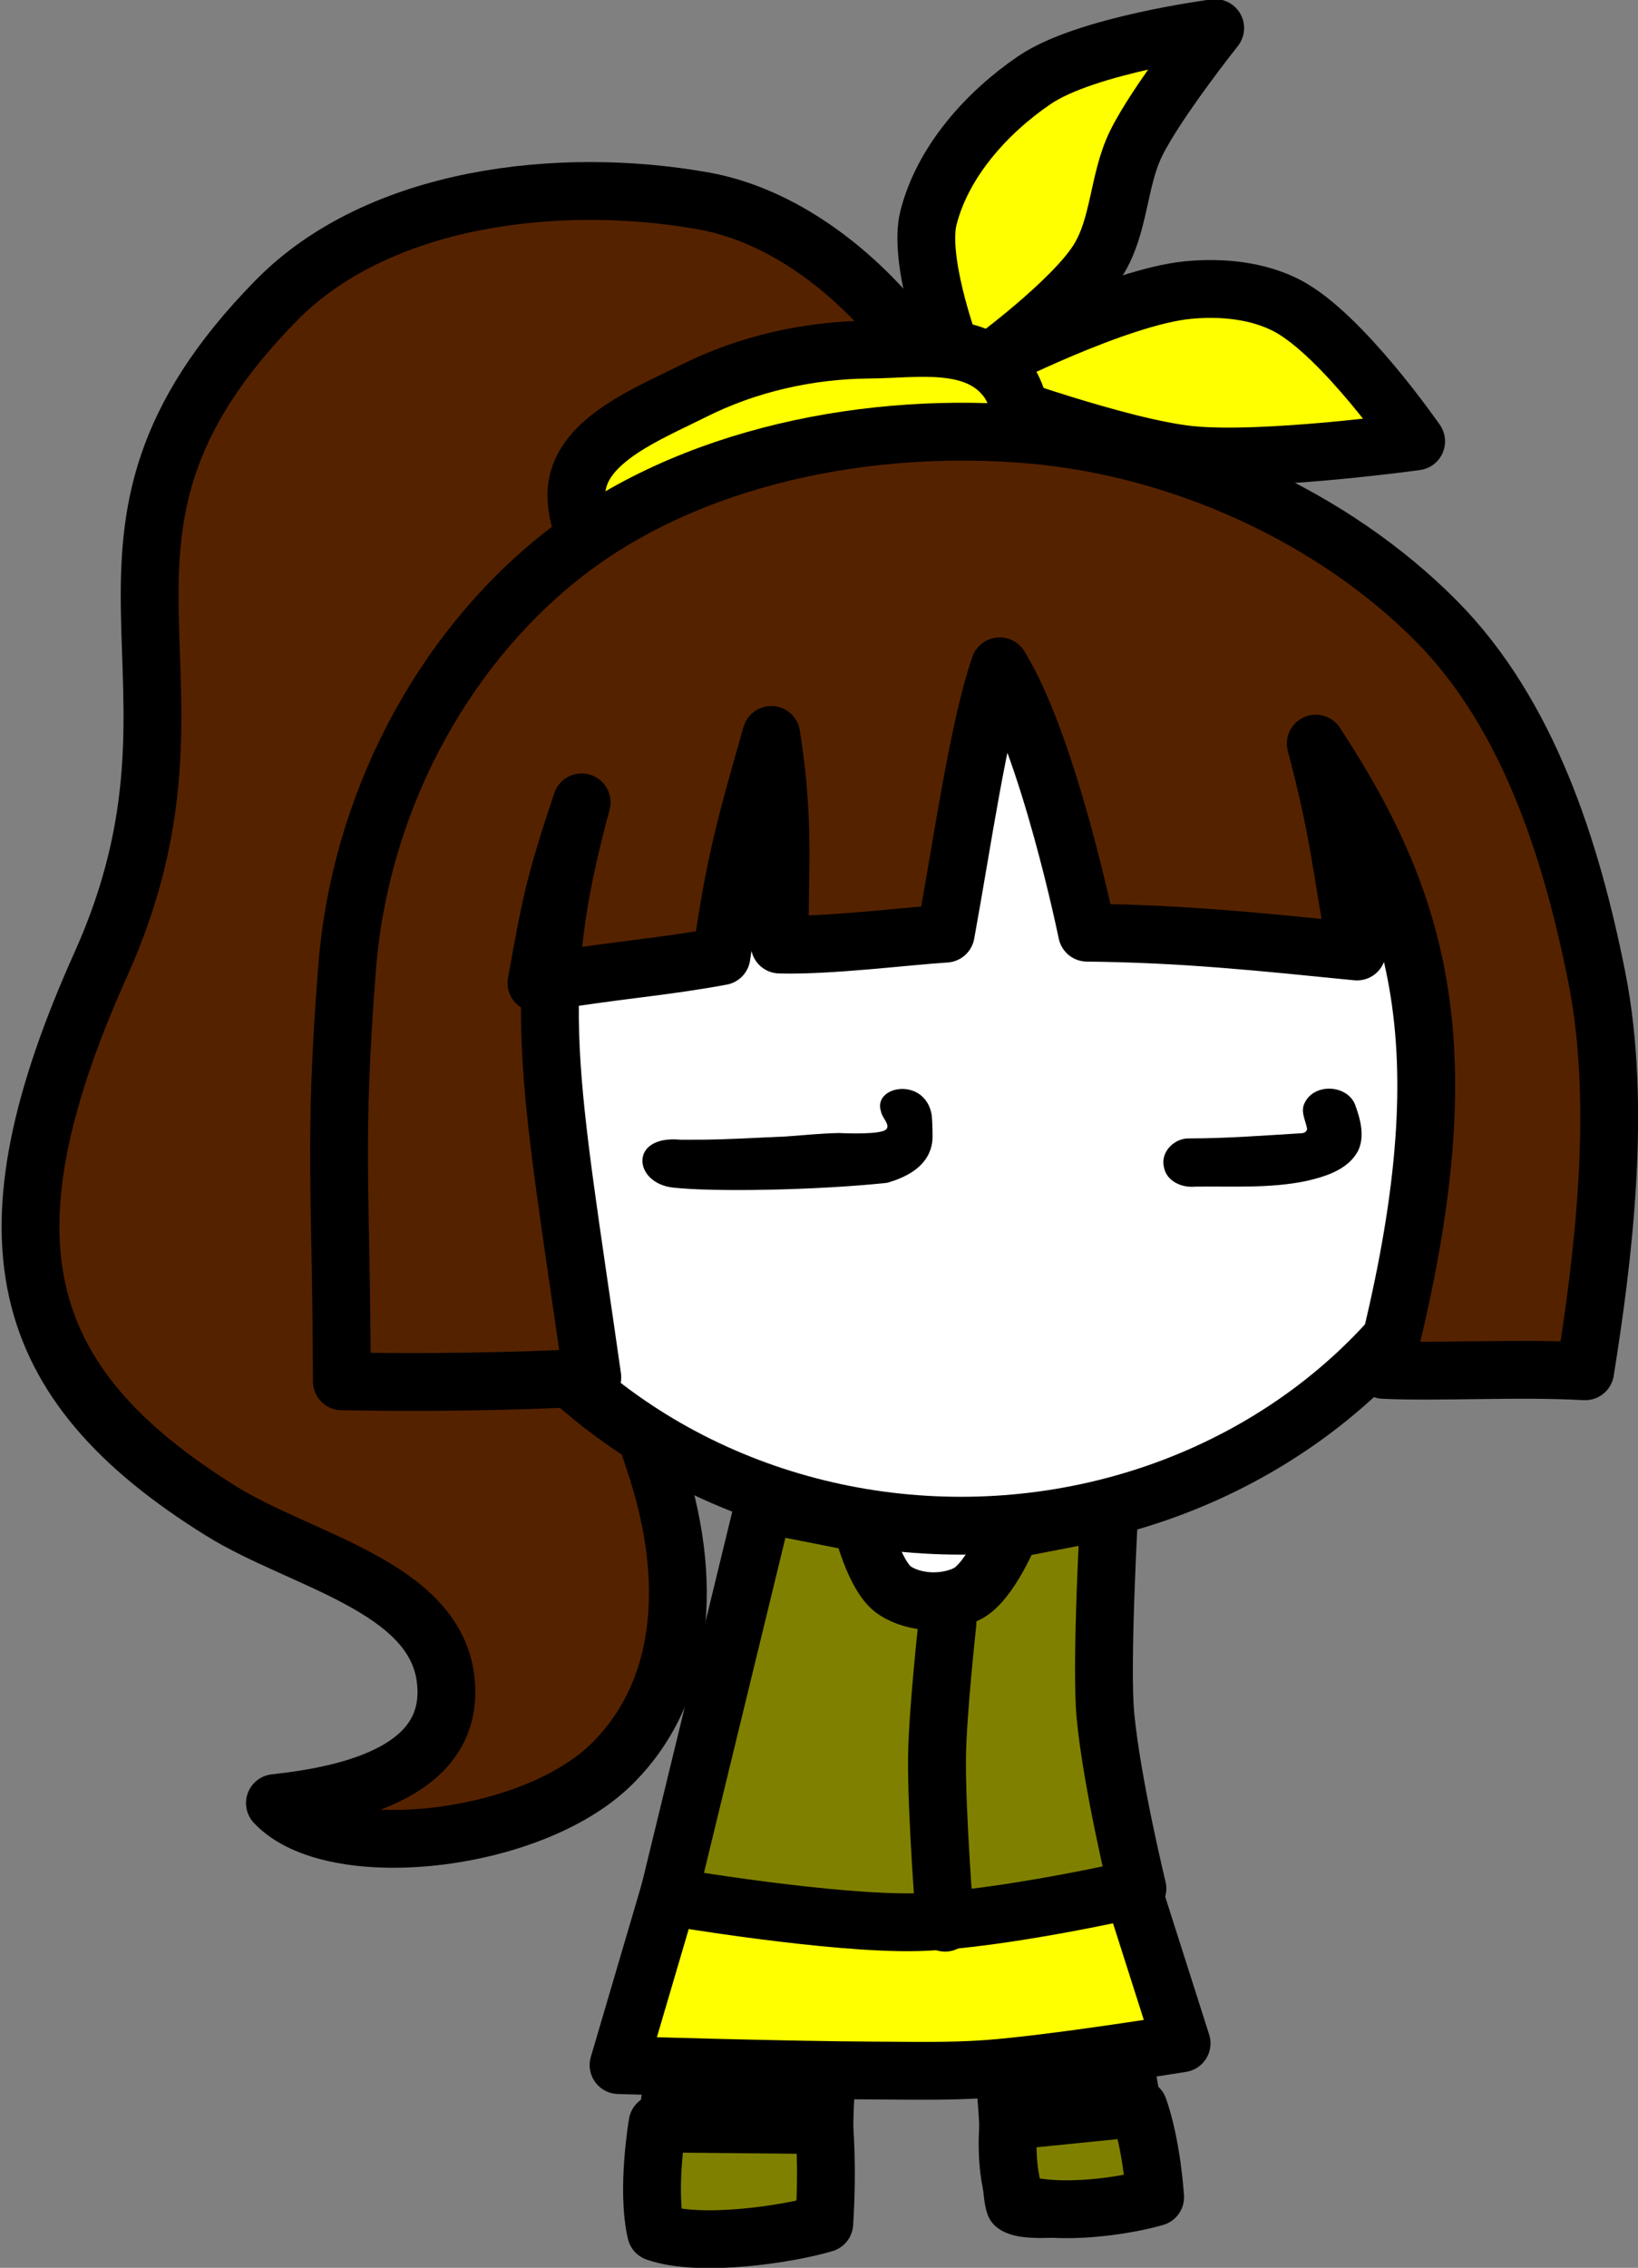 <?xml version="1.0" encoding="UTF-8" standalone="no"?>
<!-- Created with Inkscape (http://www.inkscape.org/) -->

<svg
   width="33.715mm"
   height="46.658mm"
   viewBox="0 0 127.427 176.345"
   version="1.1"
   id="svg1"
   inkscape:version="1.2.2 (732a01da63, 2022-12-09)"
   sodipodi:docname="shock.svg"
   xml:space="preserve"
   inkscape:export-filename="shock1.svg"
   inkscape:export-xdpi="96"
   inkscape:export-ydpi="96"
   xmlns:inkscape="http://www.inkscape.org/namespaces/inkscape"
   xmlns:sodipodi="http://sodipodi.sourceforge.net/DTD/sodipodi-0.dtd"
   xmlns="http://www.w3.org/2000/svg"
   xmlns:svg="http://www.w3.org/2000/svg"><rect x="0" y="0" width="127.427" height="176.345" fill="#808080" stroke="none"/><sodipodi:namedview
     id="namedview1"
     pagecolor="#ffffff"
     bordercolor="#000000"
     borderopacity="0.25"
     inkscape:showpageshadow="2"
     inkscape:pageopacity="0.0"
     inkscape:pagecheckerboard="0"
     inkscape:deskcolor="#d1d1d1"
     inkscape:document-units="mm"
     inkscape:zoom="1.5386273"
     inkscape:cx="185.55501"
     inkscape:cy="132.91068"
     inkscape:window-width="1827"
     inkscape:window-height="1057"
     inkscape:window-x="-9"
     inkscape:window-y="-9"
     inkscape:window-maximized="1"
     inkscape:current-layer="layer1"
     showgrid="true"><inkscape:grid
       id="grid11"
       units="mm"
       originx="0"
       originy="0"
       spacingx="3.78"
       spacingy="3.78"
       empcolor="#0099e5"
       empopacity="0.302"
       color="#0099e5"
       opacity="0.149"
       empspacing="5"
       dotted="false"
       gridanglex="30"
       gridanglez="30"
       visible="true" /></sodipodi:namedview><defs
     id="defs1"><linearGradient
       id="linearGradient4322"
       inkscape:swatch="solid"><stop
         style="stop-color:#2b1500;stop-opacity:1;"
         offset="0"
         id="stop4320" /></linearGradient><linearGradient
       id="linearGradient5259"
       inkscape:swatch="solid"><stop
         style="stop-color:#fdb6b0;stop-opacity:1;"
         offset="0"
         id="stop5257" /></linearGradient><linearGradient
       id="linearGradient5745"
       inkscape:swatch="solid"><stop
         style="stop-color:#000000;stop-opacity:1;"
         offset="0"
         id="stop5743" /></linearGradient><linearGradient
       id="linearGradient4753"
       inkscape:swatch="solid"><stop
         style="stop-color:#d1d48d;stop-opacity:1;"
         offset="0"
         id="stop4751" /></linearGradient></defs><g
     inkscape:label="Layer 1"
     inkscape:groupmode="layer"
     id="layer1"
     transform="translate(-569.06,27.888)"><g
       id="g226"
       inkscape:label="heather mcnamara"
       transform="matrix(1.676,0,0,1.676,624.663,256.24)"
       style="display:inline;stroke-width:2.684;stroke-dasharray:none"
       inkscape:highlight-color="#ffff00"><g
         id="g173"
         transform="matrix(1.552,0,0,1.552,233.011,62.995)"
         inkscape:label="body"
         style="display:inline;stroke-width:1.729;stroke-dasharray:none"><path
           style="display:inline;fill:#552200;stroke:#000000;stroke-width:1.729;stroke-linecap:round;stroke-linejoin:round;stroke-dasharray:none;stroke-opacity:1;paint-order:fill markers stroke"
           d="m -144.54,-139.917 c -1.476,-1.851 -3.606,-3.484 -5.937,-3.899 -4.305,-0.766 -9.711,-0.141 -12.774,2.978 -6.997,7.125 -1.339,11.149 -5.239,19.829 -3.637,8.096 -2.657,12.489 3.617,16.374 2.363,1.463 6.334,2.237 6.685,4.985 0.353,2.765 -2.82,3.485 -5.102,3.731 1.721,1.835 7.622,1.21 10.04,-1.135 2.197,-2.131 2.533,-5.468 1.308,-9.089 -0.656,-2.128 -1.862,-3.999 -2.944,-5.92 -1.024,-2.471 1.046,-4.863 2.782,-6.384 2.116,-1.855 4.439,-3.579 5.782,-6.12 2.063,-3.284 3.647,-7.124 3.379,-11.063 -0.296,-1.168 -0.647,-3.094 -1.597,-4.286 z"
           id="path28"
           sodipodi:nodetypes="aasssscaccscca" /><path
           style="display:inline;fill:#ffffff;fill-opacity:1;stroke:#000000;stroke-width:1.729;stroke-linecap:round;stroke-linejoin:round;stroke-miterlimit:1001;stroke-dasharray:none;stroke-opacity:1;paint-order:fill markers stroke"
           d="m -148.032,-104.788 c -2.21,10.06 -2.321,11.529 -2.996,15.059 -0.406,2.12 -0.974,6.022 -0.617,6.445 0.358,0.424 3.83,0.214 4.423,-0.261 0.593,-0.475 0.173,-3.822 0.555,-4.305 0.382,-0.483 4.758,-0.644 5.054,-0.322 0.295,0.322 0.26,3.771 0.45,4.258 0.502,0.401 3.992,-0.243 3.992,-0.243 0,0 -1.315,-7.144 -1.671,-10.754 -0.314,-3.177 -0.409,-9.569 -0.409,-9.569"
           id="path172"
           sodipodi:nodetypes="cszzzzccac"
           inkscape:label="body" /><ellipse
           style="display:inline;fill:#ffffff;fill-opacity:1;stroke:#000000;stroke-width:1.729;stroke-linecap:round;stroke-linejoin:round;stroke-miterlimit:1001;stroke-dasharray:none;stroke-opacity:1;paint-order:fill markers stroke"
           id="ellipse172"
           ry="15.394"
           rx="16.683"
           cy="-119.605"
           cx="-142.773"
           inkscape:label="head"
           transform="translate(1.0967844e-5)" /></g><g
         id="g28"
         transform="matrix(1.552,0,0,1.552,154.459,63.349)"
         style="stroke-width:1.729;stroke-dasharray:none"><path
           style="fill:#808000;stroke:#000000;stroke-width:1.729;stroke-linecap:round;stroke-linejoin:round;stroke-dasharray:none;paint-order:fill markers stroke"
           d="m -101.233,-86.569 c 0,0 -0.341,1.975 -0.045,3.251 1.312,0.462 3.968,0.055 5.032,-0.265 0.113,-1.809 -0.008,-2.938 -0.008,-2.938 z"
           id="path215"
           sodipodi:nodetypes="ccccc" /><path
           style="fill:#808000;stroke:#000000;stroke-width:1.729;stroke-linecap:round;stroke-linejoin:round;stroke-dasharray:none;paint-order:fill markers stroke"
           d="m -90.732,-86.642 c 0,0 -0.165,1.431 0.251,2.444 1.262,0.404 3.265,0.085 4.13,-0.169 -0.13,-1.742 -0.494,-2.667 -0.494,-2.667 z"
           id="path216"
           sodipodi:nodetypes="ccccc" /><path
           style="fill:#ffff00;stroke:#000000;stroke-width:1.729;stroke-linecap:round;stroke-linejoin:round;stroke-dasharray:none;paint-order:fill markers stroke"
           d="m -100.791,-93.777 -1.608,5.462 c 0,0 5.082,0.154 7.623,0.163 1.133,0.004 2.269,0.034 3.399,-0.048 1.951,-0.142 5.817,-0.766 5.817,-0.766 l -1.532,-4.804 c -4.599,0.972 -8.884,0.673 -13.699,-0.007 z"
           id="path218"
           sodipodi:nodetypes="ccsscccc" /><path
           style="fill:#808000;stroke:#000000;stroke-width:1.729;stroke-linecap:round;stroke-linejoin:round;stroke-dasharray:none;paint-order:fill markers stroke"
           d="m -98.054,-105.086 -2.853,11.732 c 0,0 4.92,0.837 7.468,0.766 2.452,-0.069 6.558,-1.005 6.558,-1.005 0,0 -0.763,-3.13 -0.957,-5.17 -0.146,-1.526 0.116,-6.131 0.116,-6.131 l -2.932,0.566 c 0,0 -0.627,1.579 -1.325,1.926 -0.643,0.32 -1.552,0.296 -2.154,-0.096 -0.627,-0.408 -0.999,-2.011 -0.999,-2.011 z"
           id="path219"
           sodipodi:nodetypes="ccscsccaacc" /><path
           style="fill:#0000ff;stroke:#000000;stroke-width:6.534;stroke-linecap:round;stroke-linejoin:round;stroke-dasharray:none;paint-order:fill markers stroke"
           d="m 1054.009,226.887 c 0,0 -1.101,9.997 -1.176,15.017 -0.095,6.279 0.905,18.817 0.905,18.817"
           id="path226"
           sodipodi:nodetypes="cac"
           transform="matrix(0.265,0,0,0.265,-371.875,-161.664)" /></g><path
         style="display:inline;fill:#ffff00;stroke:#000000;stroke-width:2.684;stroke-linecap:round;stroke-linejoin:round;stroke-dasharray:none;stroke-opacity:1;paint-order:fill markers stroke"
         d="m 10.864,-153.555 c 0,0 -1.43,-3.948 -0.943,-5.868 0.662,-2.607 2.701,-4.88 4.925,-6.392 2.404,-1.635 8.383,-2.41 8.383,-2.41 0,0 -2.711,3.407 -3.667,5.344 -0.846,1.713 -0.755,3.837 -1.781,5.449 -1.234,1.939 -5.03,4.715 -5.03,4.715 0,0 5.965,-3.041 9.221,-3.353 1.549,-0.148 3.233,0.01 4.611,0.733 2.558,1.346 5.973,6.287 5.973,6.287 0,0 -7.037,0.978 -10.479,0.629 -3.245,-0.33 -9.535,-2.62 -9.535,-2.62 z"
         id="path31"
         sodipodi:nodetypes="csscsscsscscc" /><path
         style="display:inline;fill:#ffff00;stroke:#000000;stroke-width:2.684;stroke-linecap:round;stroke-linejoin:round;stroke-dasharray:none;stroke-opacity:1;paint-order:fill markers stroke"
         d="m -3.565,-142.662 c -1.364,1.006 -3.063,-2.484 -2.837,-4.242 0.29,-2.252 3.349,-3.446 5.398,-4.477 2.541,-1.278 5.399,-1.906 8.171,-1.927 2.202,-0.016 4.996,-0.553 6.436,1.434 1.003,1.384 1.269,5.681 -0.336,5.346 -7.789,-1.626 -11.665,0.056 -16.832,3.866 z"
         id="path29-5"
         sodipodi:nodetypes="ssaasss" /><path
         style="display:inline;fill:#552200;stroke:#000000;stroke-width:2.684;stroke-linecap:round;stroke-linejoin:round;stroke-dasharray:none;stroke-opacity:1;paint-order:fill markers stroke"
         d="m 13.226,-138.612 c -0.982,2.828 -1.722,8.128 -2.504,12.401 -1.891,0.121 -5.434,0.572 -7.708,0.506 -0.016,-3.733 0.243,-5.66 -0.389,-9.725 -1.205,4.215 -1.698,5.955 -2.313,10.266 -2.892,0.529 -4.313,0.564 -8.587,1.243 0.705,-3.897 0.84,-4.586 2.097,-8.38 -2.463,9.056 -1.519,12.545 0.495,26.675 -3.536,0.205 -7.95,0.258 -11.626,0.187 -0.023,-9.01 -0.397,-10.98 0.245,-19.197 0.588,-7.515 4.313,-14.621 9.928,-19.079 5.919,-4.699 14.435,-6.323 21.961,-5.633 6.837,0.626 13.86,3.776 18.689,8.656 4.241,4.287 6.247,10.582 7.426,16.495 1.193,5.982 0.292,13.109 -0.539,18.291 -3.156,-0.174 -6.821,0.058 -9.358,-0.066 3.737,-14.488 1.911,-21.336 -3.146,-29.054 1.186,4.44 1.229,6.238 1.914,9.644 -4.467,-0.444 -8.042,-0.828 -12.53,-0.873 0,0 -1.762,-8.637 -4.054,-12.358 z"
         id="path27"
         sodipodi:nodetypes="cccccccccsaaaaccccccc" /><g
         id="g20"
         inkscape:label="base - unpleasant"
         transform="matrix(1.498,0,0,1.498,-62.329,64.671)"
         inkscape:highlight-color="#999999"
         style="display:inline;stroke-width:1.792;stroke-dasharray:none"><g
           id="g22-3"
           inkscape:label="eyes"
           style="stroke-width:1.792;stroke-dasharray:none"><path
             style="fill:#000000;fill-opacity:1;stroke:#fbc116;stroke-width:1.792;stroke-dasharray:none;stroke-opacity:0;paint-order:fill markers stroke"
             id="path21-4"
             d="m 46.806,-121.305 c -0.354,0.108 -1.346,0.056 -1.346,0.056 -0.549,0.011 -1.096,0.067 -1.643,0.107 -0.495,0.025 -0.989,0.043 -1.484,0.067 -0.348,0.017 -0.697,0.028 -1.045,0.032 -0.244,0.002 -0.488,0.002 -0.731,0.002 -1.617,-0.158 -1.474,1.341 -0.25,1.481 1.223,0.14 4.437,0.089 6.638,-0.146 1.154,-0.325 1.412,-0.943 1.412,-1.432 0,-0.225 -0.005,-0.449 -0.026,-0.673 -0.211,-1.201 -1.857,-0.905 -1.567,-0.09 0.026,0.198 0.397,0.488 0.044,0.597 z"
             sodipodi:nodetypes="zccccczcscczz"
             inkscape:label="right" /><path
             style="fill:#000000;fill-opacity:1;stroke:#fbc116;stroke-width:1.792;stroke-dasharray:none;stroke-opacity:0;paint-order:fill markers stroke"
             id="path22-1"
             d="m 59.781,-121.242 c -1.166,0.071 -2.332,0.162 -3.5,0.16 -0.447,0.005 -0.864,0.425 -0.756,0.885 0.076,0.438 0.55,0.648 0.955,0.609 1.158,-0.018 2.331,0.063 3.472,-0.178 0.596,-0.138 1.279,-0.351 1.589,-0.927 0.221,-0.46 0.071,-0.994 -0.095,-1.446 -0.258,-0.61 -1.247,-0.656 -1.548,-0.063 -0.156,0.27 0.014,0.551 0.064,0.816 -5.14e-4,0.097 -0.097,0.144 -0.18,0.144 z"
             sodipodi:nodetypes="zcssccccccz"
             inkscape:label="left" /></g></g></g></g></svg>
